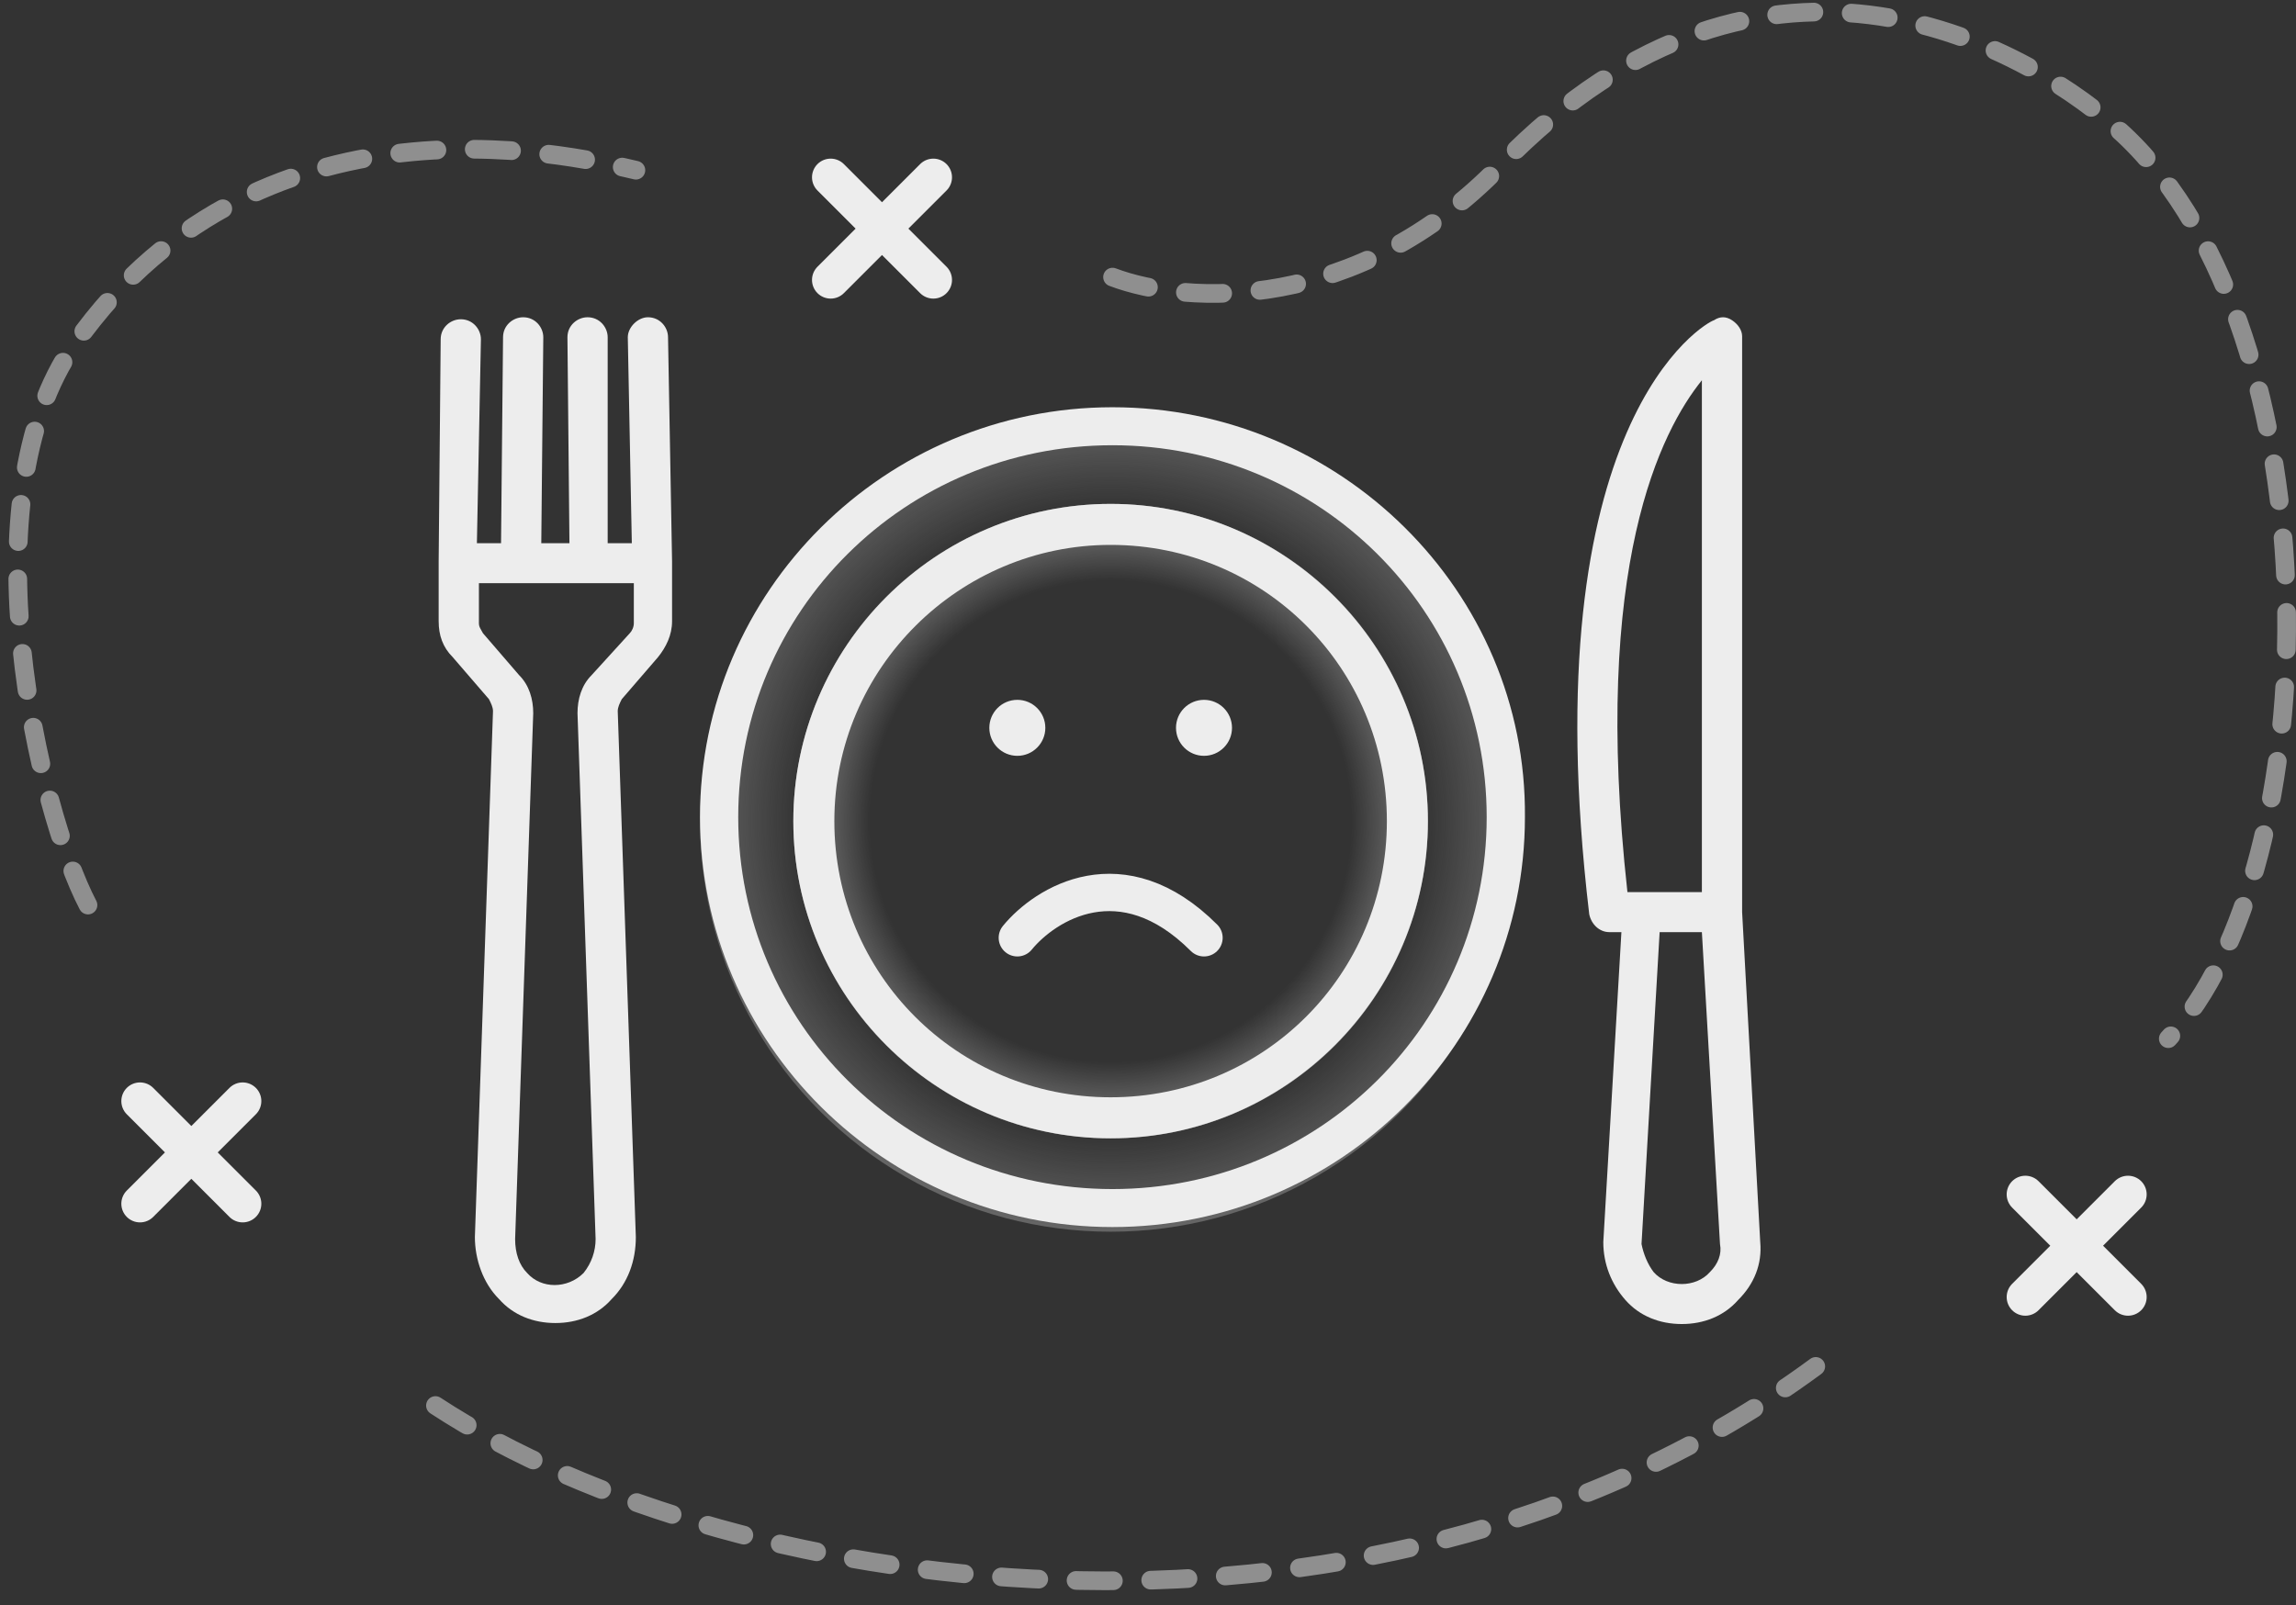 <svg width="246" height="172" viewBox="0 0 246 172" fill="none" xmlns="http://www.w3.org/2000/svg">
<rect x="0" y="0" width="246" height="172" fill="#333333" stroke="none"/>
<defs>
    <radialGradient id="paint0_radial_0_1" cx="0" cy="0" r="1" gradientUnits="userSpaceOnUse" gradientTransform="translate(119 88) rotate(90) scale(44)">
        <stop offset="0.76" stop-color="#D9D9D9" stop-opacity="0" />
        <stop offset="1" stop-color="#D9D9D9" />
    </radialGradient>
    <radialGradient id="paint1_radial_0_1" cx="0" cy="0" r="1" gradientUnits="userSpaceOnUse" gradientTransform="translate(119 88) rotate(90) scale(34)">
        <stop offset="0.76" stop-color="#D9D9D9" stop-opacity="0" />
        <stop offset="1" stop-color="#D9D9D9" />
    </radialGradient>
</defs>
    <circle cx="119" cy="88" r="44" fill="url(#paint0_radial_0_1)" fill-opacity="0.3" />
    <circle cx="119" cy="88" r="34" fill="url(#paint1_radial_0_1)" fill-opacity="0.5" />
    <path d="M118.994 54C100.262 54 85 69.263 85 87.994C85 106.725 100.262 121.987 118.994 121.987C137.725 121.987 152.987 106.725 152.987 87.994C152.987 69.263 137.725 54 118.994 54ZM118.994 117.594C102.575 117.594 89.394 104.412 89.394 87.994C89.394 71.575 102.806 58.394 118.994 58.394C135.412 58.394 148.594 71.575 148.594 87.994C148.594 104.412 135.412 117.594 118.994 117.594Z" fill="#EDEDED" />
    <circle cx="109" cy="78" r="3" fill="#EDEDED" />
    <circle cx="129" cy="78" r="3" fill="#EDEDED" />
    <path d="M109 100.5C112 96.833 120.2 91.7 129 100.5" stroke="#EDEDED" stroke-width="4" stroke-linecap="round" />
    <path d="M89 19L100 30M100 19L89 30" stroke="#EDEDED" stroke-width="4" stroke-linecap="round" />
    <path d="M217 128L228 139M228 128L217 139" stroke="#EDEDED" stroke-width="4" stroke-linecap="round" />
    <path d="M15 118L26 129M26 118L15 129" stroke="#EDEDED" stroke-width="4" stroke-linecap="round" />
    <path d="M119.201 29.696C127.156 32.719 145.46 33.538 160.725 17.764C189.362 -11.828 218.292 5.749 227.544 14.423C250.454 35.901 249.499 93.174 232.317 111.311" stroke="#EDEDED" stroke-opacity="0.5" stroke-width="2" stroke-linecap="round" stroke-dasharray="4 4" />
    <path d="M9.427 96.993C4.176 86.97 -3.756 53.525 7.995 36.855C28.518 7.741 63.837 17.287 68.132 18.241" stroke="#EDEDED" stroke-opacity="0.5" stroke-width="2" stroke-linecap="round" stroke-dasharray="4 4" />
    <path d="M46.655 150.626C79.11 171.926 148.793 180.994 195.566 145.675" stroke="#EDEDED" stroke-opacity="0.5" stroke-width="2" stroke-linecap="round" stroke-dasharray="4 4" />
    <path d="M183.638 34.321C184.285 33.893 184.932 33.893 185.578 34.321C186.225 34.75 186.656 35.393 186.656 36.036V97.75L188.596 133.107C188.812 135.464 187.95 137.607 186.225 139.321C184.716 141.036 182.56 141.893 180.189 141.893C177.818 141.893 175.662 141.036 174.153 139.321C172.644 137.607 171.782 135.464 171.782 133.107L173.722 99.893H172.428C171.35 99.893 170.488 99.036 170.273 97.964C164.021 45.036 182.776 34.536 183.638 34.321ZM177.171 136.321C178.68 138.036 181.698 138.036 183.207 136.321C184.069 135.464 184.5 134.393 184.285 133.321L182.345 99.893H177.818L175.877 133.321C176.093 134.393 176.524 135.464 177.171 136.321ZM174.368 95.607H175.877H182.345V40.75C178.033 46.107 170.488 60.464 174.368 95.607Z" fill="#EDEDED" />
    <path d="M72.007 60.143L71.575 36.143C71.575 35.071 70.713 34 69.42 34C68.342 34 67.264 35.071 67.264 36.143L67.695 58.214H65.108V36.143C65.108 35.071 64.246 34 62.953 34C61.875 34 60.797 34.857 60.797 36.143L61.012 58.214H57.994L58.21 36.143C58.21 35.071 57.348 34 56.054 34C54.976 34 53.898 34.857 53.898 36.143L53.683 58.214H51.096L51.527 36.357C51.527 35.286 50.665 34.214 49.371 34.214C48.293 34.214 47.216 35.071 47.216 36.357L47 60.143V66.571C47 68.071 47.431 69.357 48.509 70.429L52.389 74.929C52.605 75.357 52.821 75.786 52.821 76.214L50.88 132.571C50.88 134.929 51.743 137.5 53.467 139.214C54.976 140.929 57.132 141.786 59.503 141.786C61.875 141.786 64.03 140.929 65.539 139.214C67.264 137.5 68.126 135.143 68.126 132.571L66.186 76.214C66.186 75.786 66.402 75.357 66.617 74.929L70.498 70.429C71.36 69.357 72.007 68.071 72.007 66.571V60.143ZM67.911 66.786C67.911 67.214 67.695 67.643 67.48 67.857L63.384 72.357C62.306 73.429 61.875 74.929 61.875 76.429L63.815 132.786C63.815 134.071 63.384 135.357 62.521 136.429C60.797 138.143 57.994 138.143 56.485 136.429C55.623 135.571 55.192 134.286 55.192 132.786L57.132 76.429C57.132 74.929 56.701 73.429 55.623 72.357L51.743 67.857C51.527 67.429 51.312 67.214 51.312 66.786V62.5H56.054H63.168H67.911V66.786Z" fill="#EDEDED" />
<path d="M119.193 43.643C94.833 43.643 75 63.357 75 87.572C75 111.786 94.833 131.5 119.193 131.5C143.553 131.5 163.385 111.786 163.385 87.572C163.601 63.357 143.553 43.643 119.193 43.643ZM119.193 127.429C96.989 127.429 79.096 109.643 79.096 87.572C79.096 65.5 96.989 47.714 119.193 47.714C141.397 47.714 159.289 65.5 159.289 87.572C159.289 109.643 141.397 127.429 119.193 127.429Z" fill="#EDEDED" />

</svg>
